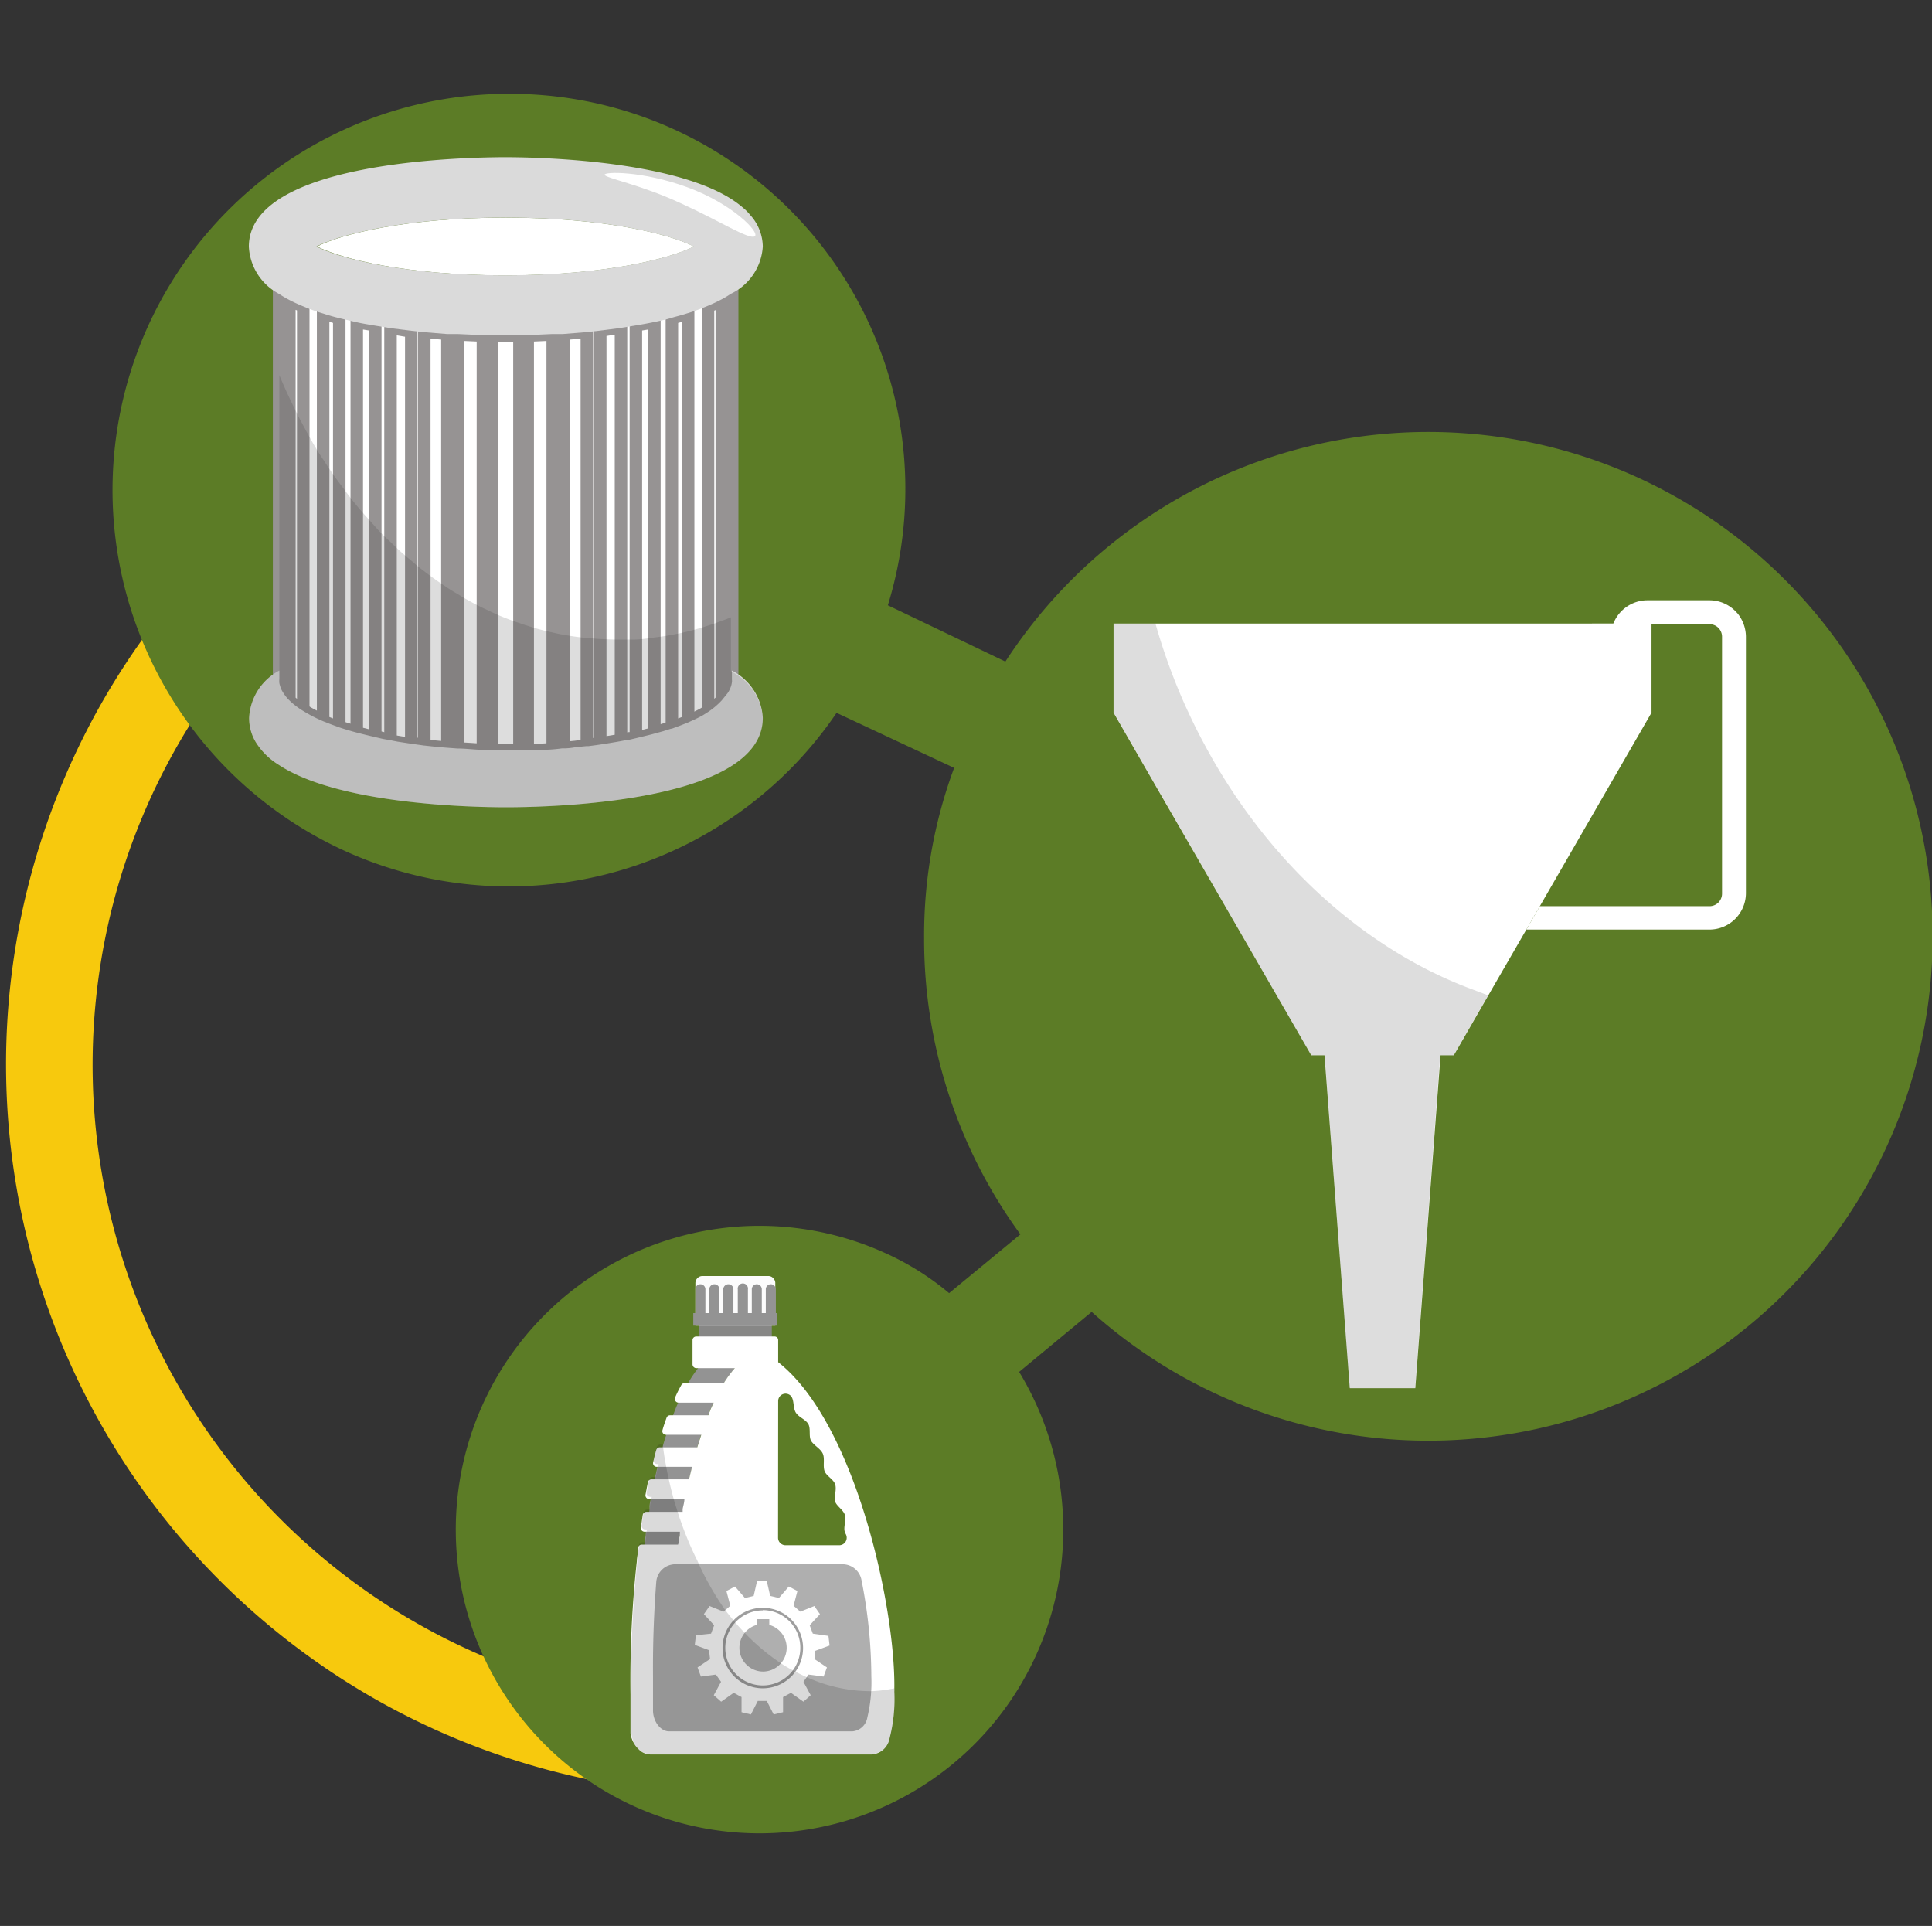 <svg xmlns="http://www.w3.org/2000/svg" viewBox="0 0 154.5 154"><rect x="0" y="0" width="154.5" height="154" fill="#333333" stroke="none"/><g style="isolation:isolate"><g id="Capa_1" data-name="Capa 1"><g id="Capa_5" data-name="Capa 5"><path d="M58.7,143.5a58.4,58.4,0,0,1-45-95.4l5.4,4.4a51.41,51.41,0,0,0,53.4,82.2l1.9,6.7A60,60,0,0,1,58.7,143.5Z" style="fill:#f7c90d"/><path d="M40.5,17A13.7,13.7,0,1,1,26.8,30.7,13.66,13.66,0,0,1,40.5,17Z" style="fill:#5c7c26"/><path d="M40.7,7.5A31.6,31.6,0,0,1,71,48.4l9.4,4.5a40.33,40.33,0,1,1,6.9,52l-5.8,4.8a24.29,24.29,0,1,1-10.7-9.5,22,22,0,0,1,5.1,3.2l5.7-4.7A40,40,0,0,1,73.9,75a38.55,38.55,0,0,1,2.4-13.6L66.9,57A31.69,31.69,0,1,1,40.7,7.5Z" style="fill:#5c7c26"/><path d="M60.4,106.2A10.3,10.3,0,1,1,50,116.4,10.35,10.35,0,0,1,60.4,106.2Z" style="fill:#5c7c26"/><polygon points="115.62 78.79 115.2 84.36 115.2 84.38 113.18 111 107.94 111 105.92 84.38 105.5 78.79 115.62 78.79" style="fill:#fff"/><path d="M139.62,50.91V71.42a2.92,2.92,0,0,1-2.91,2.91H122.06l1.08-1.87h13.57a1,1,0,0,0,1-1V50.91a1,1,0,0,0-1-1H129A2.93,2.93,0,0,1,131.71,48h5a2.91,2.91,0,0,1,2.06.86l.19.2A3,3,0,0,1,139.62,50.91Z" style="fill:#fff"/><polygon points="132.07 56.99 132.05 57.02 123.14 72.46 122.06 74.33 119.02 79.59 116.26 84.38 104.86 84.38 92.61 63.17 89.07 57.02 89.05 56.99 132.07 56.99" style="fill:#fff"/><rect x="89.05" y="49.86" width="43.02" height="7.16" style="fill:#fff"/><rect x="127.31" y="49.86" width="3.53" height="7.16" style="fill:#fff;opacity:0.46;mix-blend-mode:overlay"/><polygon points="115.19 84.38 115.19 84.38 127.3 56.99 130.84 56.99 115.19 84.38" style="fill:#fff;opacity:0.46;mix-blend-mode:overlay"/><path d="M119,79.59l-2.76,4.79h-1.07l-2,26.62h-5.24l-2-26.62h-1.07L92.62,63.16,89.07,57h0V49.86h3.33a48.17,48.17,0,0,0,2.09,5.89c.18.42.36.83.56,1.24a0,0,0,0,0,0,0c.39.85.8,1.67,1.24,2.48,5.07,9.5,12.86,16.4,21.26,19.57l.56.21Z" style="fill:#1f1f1d;opacity:0.15;mix-blend-mode:multiply"/><path d="M58.55,19.71V54.29a.17.17,0,0,1,0,.07,1.09,1.09,0,0,1,0,.18,1.94,1.94,0,0,1-.07.33l-.08.21-.09.18c0,.06-.07.12-.11.17l-.46.57a6,6,0,0,1-1.11.85l-.35.22c-.24.14-.5.26-.77.39l-.47.21-.61.24-.65.24h0l-.06,0-.63.2-.72.2-.23.06L51,58.92l-.1,0-.5.12-.1,0-.62.11-.82.15-.84.13-.88.12-.16,0L46,59.7q-.45.06-.93.09H45c-.24,0-.48,0-.74.05l-1,.07-1,0-.66,0H39.32l-.66,0h-.08c-.66,0-1.32-.05-1.95-.11h0l-.68-.05h-.16c-.62,0-1.24-.11-1.84-.18l-1-.14-1.11-.17-1.18-.22-.6-.14c-.51-.11-1-.23-1.47-.36s-1-.27-1.41-.42l-.68-.25-.61-.24a11.74,11.74,0,0,1-1.59-.82l-.15-.09a2.53,2.53,0,0,1-.36-.25,5.32,5.32,0,0,1-.6-.51L23,55.88a3.46,3.46,0,0,1-.34-.44,1.91,1.91,0,0,1-.16-.27,1.46,1.46,0,0,1-.12-.33,1,1,0,0,1-.06-.23,1.66,1.66,0,0,1,0-.32V19.71H24.6a.7.7,0,0,0-.13.39c0,1.73,7.23,3.13,16.14,3.13s16.13-1.4,16.13-3.13a.7.7,0,0,0-.13-.39Z" style="fill:#fff;stroke:#969393;stroke-miterlimit:10"/><path d="M40.43,17.4c-7.9,0-13.12,1.31-15.08,2.31,2,1,7.18,2.31,15.08,2.31s13.12-1.32,15.08-2.31C53.55,18.71,48.34,17.4,40.43,17.4Z" style="fill:#fff"/><path d="M36.62,26.74V59.86c.67,0,1.35.08,2,.1V26.83Z" style="fill:#fff;stroke:#969393;stroke-miterlimit:10"/><path d="M33.93,26.54V59.61c.6.07,1.21.13,1.85.18V26.69Z" style="fill:#fff;stroke:#969393;stroke-miterlimit:10"/><path d="M31.23,26.23v33c.54.1,1.09.19,1.66.27v-33Z" style="fill:#fff;stroke:#969393;stroke-miterlimit:10"/><path d="M28.53,25.76V58.58c.47.13,1,.25,1.48.37V26Z" style="fill:#fff;stroke:#969393;stroke-miterlimit:10"/><path d="M25.84,25.07v32.6c.4.17.83.33,1.29.49V25.44Z" style="fill:#fff;stroke:#969393;stroke-miterlimit:10"/><path d="M24.25,24.49q-.59-.24-1.11-.51V56a6.08,6.08,0,0,0,1.11.85Z" style="fill:#fff;stroke:#969393;stroke-miterlimit:10"/><path d="M40.43,26.85H39.32V60h2.22V26.84Z" style="fill:#fff;stroke:#969393;stroke-miterlimit:10"/><path d="M42.2,26.83V60c.69,0,1.37-.06,2-.1V26.74Z" style="fill:#fff;stroke:#969393;stroke-miterlimit:10"/><path d="M45.09,26.69v33.1c.63,0,1.24-.11,1.84-.18V26.54Z" style="fill:#fff;stroke:#969393;stroke-miterlimit:10"/><path d="M48,26.44v33c.57-.08,1.12-.17,1.66-.27v-33Z" style="fill:#fff;stroke:#969393;stroke-miterlimit:10"/><path d="M50.85,26V59c.51-.12,1-.24,1.48-.37V25.76Z" style="fill:#fff;stroke:#969393;stroke-miterlimit:10"/><path d="M53.73,25.44V58.16c.46-.16.89-.32,1.3-.49V25.07C54.61,25.2,54.18,25.32,53.73,25.44Z" style="fill:#fff;stroke:#969393;stroke-miterlimit:10"/><path d="M56.62,56.85a6.35,6.35,0,0,0,1.1-.85V24c-.35.18-.72.35-1.1.51Z" style="fill:#fff;stroke:#969393;stroke-miterlimit:10"/><path d="M60,17.2l0,0a4.17,4.17,0,0,0-.63-.63s0,0,0,0c-4.33-3.73-16.14-4-18.93-4-3.43,0-20.54.35-20.54,7.15a4.52,4.52,0,0,0,2.42,3.78,8.25,8.25,0,0,0,.83.49q.52.27,1.11.51a14.14,14.14,0,0,0,1.59.57c.42.14.84.26,1.29.37s.93.22,1.41.33,1,.19,1.47.27l1.22.2,1.67.21,1,.11,1.84.15.86,0,2,.09h.66l1.11,0,1.11,0h.66l2-.09.86,0,1.84-.15,1-.11,1.66-.21,1.22-.2c.49-.08,1-.17,1.48-.27s1-.2,1.41-.33.87-.23,1.28-.37a14.14,14.14,0,0,0,1.59-.57q.59-.24,1.11-.51a7.27,7.27,0,0,0,.83-.49A4.5,4.5,0,0,0,61,19.71,3.82,3.82,0,0,0,60,17.2Zm-19.61.2c7.91,0,13.12,1.31,15.08,2.31-2,1-7.17,2.3-15.08,2.3s-13.12-1.31-15.08-2.3C27.31,18.71,32.53,17.4,40.43,17.4Z" style="fill:#dadada"/><path d="M61,57.4c0,6.8-17.11,7.15-20.54,7.15-2.65,0-13.42-.21-18.21-3.42a5.59,5.59,0,0,1-1.8-1.79,3.76,3.76,0,0,1-.53-1.94,4.54,4.54,0,0,1,2.42-3.78v.67a1.66,1.66,0,0,0,0,.32,1,1,0,0,0,.06.23,1.46,1.46,0,0,0,.12.33,2.71,2.71,0,0,0,.16.27,3.46,3.46,0,0,0,.34.44l.12.12a5.32,5.32,0,0,0,.6.51c.11.08.23.17.36.25l.15.09a11.74,11.74,0,0,0,1.59.82l.61.24.68.25c.45.15.91.29,1.41.42s1,.25,1.47.36l.6.14.62.11.56.11,1.11.17,1,.14c.64.07,1.32.14,2,.19l.68.05c.65,0,1.3.09,2,.11h.08l.66,0h2.22l.66,0,1,0q.89,0,1.74-.12h.12q.48,0,.93-.09l.91-.09.16,0c.59-.07,1.17-.16,1.72-.25s1-.17,1.44-.26l.1,0,.6-.14,1.15-.28.95-.26.63-.2.06,0h0l.65-.24.61-.24.47-.21c.27-.13.53-.25.77-.39l.35-.22A6,6,0,0,0,57.72,56l.46-.57a1.2,1.2,0,0,0,.11-.17l.09-.18.08-.21a1.76,1.76,0,0,0,.07-.33.55.55,0,0,0,0-.18.17.17,0,0,0,0-.07v-.67A4.54,4.54,0,0,1,61,57.4Z" style="fill:#dadada"/><path d="M54.41,16.24c-3.13-1.46-6-2-6.06-2.26s3-.33,6.63,1,5.83,3.64,5.37,3.92S57.53,17.65,54.41,16.24Z" style="fill:#fff"/><path d="M61,57.4c0,6.8-17.11,7.15-20.54,7.15-2.65,0-13.42-.21-18.21-3.42a5.59,5.59,0,0,1-1.8-1.79,3.76,3.76,0,0,1-.53-1.94,4.54,4.54,0,0,1,2.42-3.78V30c.26.63.54,1.26.83,1.87s.72,1.49,1.11,2.21c.5.93,1,1.84,1.59,2.7.41.65.84,1.27,1.29,1.87s.92,1.24,1.41,1.83,1,1.14,1.47,1.67.8.83,1.22,1.22a21.19,21.19,0,0,0,1.67,1.49,11.57,11.57,0,0,0,1,.82c.6.47,1.22.9,1.84,1.31.28.19.57.36.86.53a21,21,0,0,0,2,1.1l.66.31a18.29,18.29,0,0,0,2.22.88c.22.08.44.16.66.22a17.85,17.85,0,0,0,2,.54c.29.07.57.13.86.18.61.11,1.22.2,1.84.26.34,0,.69.07,1,.08s.93.05,1.4.05h.26c.41,0,.81,0,1.22,0s1-.08,1.48-.15.94-.12,1.41-.21.86-.17,1.28-.27,1.07-.28,1.59-.45.74-.24,1.11-.38.56-.2.83-.32v4.32A4.54,4.54,0,0,1,61,57.4Z" style="fill:#1d1d1b;opacity:0.15;mix-blend-mode:multiply"/></g><rect x="55.88" y="105.62" width="5.84" height="1.56" style="fill:#878786"/><path d="M60.81,108a4.45,4.45,0,0,0-2.06,1.41l-.21.26h0a3.15,3.15,0,0,0-.22.29,3.46,3.46,0,0,0-.22.31,4,4,0,0,0-.22.34,13.1,13.1,0,0,0-.8,1.5c-.08.16-.15.33-.23.5,0,0,0,0,0,0-.07.17-.14.33-.21.51-.19.48-.37,1-.55,1.52-.11.34-.21.68-.31,1h0c-.14.49-.27,1-.4,1.52-.08.34-.17.69-.24,1s-.22,1-.32,1.53c0,.26-.1.53-.14.79,0,.08,0,.16,0,.23-.06.36-.12.71-.17,1.07,0,.15,0,.31-.07.47s0,.34-.07.51,0,.35-.08.52c-.07.56-.14,1.12-.2,1.7a90.12,90.12,0,0,0-.49,10.59c0,1,0,1.9,0,2.77,0,.11,0,.21,0,.32a2.07,2.07,0,0,0,.67,1.53H52.47a1.76,1.76,0,0,1-1.55-1.88c0-1,0-2,0-3.09a89.65,89.65,0,0,1,.64-11.94c0-.16.05-.31.07-.47s0-.38.08-.56c.07-.52.15-1,.23-1.54h0a1.43,1.43,0,0,0,0-.22c0-.27.09-.54.14-.8.09-.52.2-1,.3-1.53,0-.1.05-.21.07-.31s.11-.49.17-.73h0c.12-.5.24-1,.38-1.47a.43.43,0,0,1,0,0c.1-.36.2-.7.31-1,.16-.53.34-1,.53-1.52s.27-.71.41-1a15.56,15.56,0,0,1,.77-1.53,10.51,10.51,0,0,1,.79-1.18C57.22,107.64,58.87,107,60.81,108Z" style="fill:#939393"/><path d="M62.23,108.92v-1.77a.28.28,0,0,0-.29-.28H55.68a.29.29,0,0,0-.3.28v1.95a.31.31,0,0,0,.3.3h3.08l-.22.26h0l-.22.29a3.46,3.46,0,0,0-.22.31,4,4,0,0,0-.22.34c-.21,0-.44,0-.68,0H57a0,0,0,0,0,0,0l-.11,0H54.74a.29.29,0,0,0-.25.14c-.17.3-.34.63-.5,1a.3.3,0,0,0,.26.42h2.82c-.08.16-.15.33-.23.5,0,0,0,0,0,0l-.2.51H53.58a.28.28,0,0,0-.27.18c-.11.31-.23.63-.33,1a.29.29,0,0,0,.27.38h2.83c-.11.34-.22.68-.32,1h-3a.29.29,0,0,0-.28.21c-.09.31-.17.63-.25,1a.29.29,0,0,0,.29.35h2.82c-.08.34-.17.69-.24,1h-3a.29.29,0,0,0-.29.23c-.06.31-.12.63-.19,1a.3.3,0,0,0,.29.35h2.82c0,.26-.09.52-.14.79,0,.08,0,.16,0,.23H51.69a.29.29,0,0,0-.29.25l-.15,1a.3.3,0,0,0,.29.34h2.83c0,.16,0,.34-.07.51s0,.35-.08.52h-2.9a.27.27,0,0,0-.28.25c0,.32-.08.63-.11,1v.06a87.34,87.34,0,0,0-.51,10.68c0,1.1,0,2.13,0,3.09A2.17,2.17,0,0,0,51,139.8l.18.18a1.39,1.39,0,0,0,.85.31H69.7A1.57,1.57,0,0,0,71.14,139a12.56,12.56,0,0,0,.38-3.72,2.81,2.81,0,0,0,0-.29C71.6,128.54,68.43,113.8,62.23,108.92Zm0,3.12a.59.59,0,0,1,1.05-.38,0,0,0,0,1,0,0c.24.34.13.94.37,1.31s.8.54,1,.92,0,1,.23,1.35.75.61.92,1,0,.95.13,1.36.7.66.85,1.07-.09,1,0,1.37.67.69.79,1.11-.15,1,0,1.37l.06.14a.6.6,0,0,1-.51.9H62.82a.6.6,0,0,1-.6-.59Z" style="fill:#fff"/><path d="M62,102.57V106H55.61v-3.4a.57.57,0,0,1,.57-.57h5.25a.56.56,0,0,1,.31.09.58.58,0,0,1,.17.18A.53.53,0,0,1,62,102.57Z" style="fill:#fcfcfc"/><path d="M62.17,105v1H55.44v-1h.17v-1.9a.4.4,0,0,1,.4-.41.4.4,0,0,1,.4.41V105h.31v-1.9a.41.41,0,0,1,.41-.41.4.4,0,0,1,.4.39V105h.31v-1.9a.41.41,0,0,1,.41-.41.4.4,0,0,1,.4.41V105H59v-1.9a.41.41,0,1,1,.81,0V105h.31v-1.9a.4.4,0,0,1,.4-.41.4.4,0,0,1,.4.41V105h.32v-1.9a.4.4,0,0,1,.4-.41.4.4,0,0,1,.4.41V105Z" style="fill:#939393"/><path d="M54,125.08a1.53,1.53,0,0,0-1.52,1.42c-.19,2.46-.28,5-.26,7.52,0,1,0,1.89,0,2.75s.59,1.67,1.28,1.67H68.17a1.32,1.32,0,0,0,1.19-1.11,12.1,12.1,0,0,0,.32-3.31,40,40,0,0,0-.79-7.69,1.54,1.54,0,0,0-1.51-1.25Z" style="fill:#afafaf"/><path d="M65.2,132l1.14-.42-.09-.77L65,130.63l-.25-.67.82-.89-.45-.65-1.12.45-.54-.47.31-1.18-.69-.36-.79.92-.7-.17-.27-1.18h-.78l-.27,1.18-.7.17-.79-.92-.69.36.31,1.18-.54.47-1.12-.45-.45.65.82.89-.25.67-1.21.13-.09.77,1.14.42.08.71-1,.67.27.73,1.2-.16.41.58-.58,1.07.59.52,1-.71.63.34v1.21l.75.18.55-1.08h.72l.55,1.08.75-.18V135.7l.63-.34,1,.71.58-.52-.58-1.07.41-.58,1.2.16.27-.73-1-.67ZM61,133.66a1.9,1.9,0,0,1-.48-3.73v-.46h1v.46a1.9,1.9,0,0,1-.48,3.73Z" style="fill:#fff"/><path d="M61,135a3.22,3.22,0,1,1,3.22-3.22A3.22,3.22,0,0,1,61,135Zm0-6.23a3,3,0,1,0,3,3A3,3,0,0,0,61,128.75Z" style="fill:#9e9e9e"/><path d="M71.53,135a2.81,2.81,0,0,1,0,.29,12.56,12.56,0,0,1-.38,3.72,1.57,1.57,0,0,1-1.44,1.25H52a1.39,1.39,0,0,1-.85-.31L51,139.8a2.17,2.17,0,0,1-.52-1.39c0-1,0-2,0-3.09a87.34,87.34,0,0,1,.51-10.68v-.06c0-.32.07-.63.11-1a.27.27,0,0,1,.28-.25h.23l.06-.47c0-.19,0-.38.08-.56h-.15a.3.3,0,0,1-.29-.34l.15-1a.29.29,0,0,1,.29-.25h.23c0-.07,0-.14,0-.22,0-.27.09-.54.14-.8H52a.3.3,0,0,1-.29-.35c.07-.32.13-.64.19-1a.29.29,0,0,1,.29-.23h.24c0-.1.05-.21.07-.31s.11-.49.17-.73h-.11a.29.29,0,0,1-.29-.35c.08-.33.16-.65.25-1a.29.29,0,0,1,.28-.21H53a.11.11,0,0,0,0,0c.06.5.13,1,.22,1.47s.12.69.2,1c.1.51.22,1,.36,1.53.09.35.19.69.29,1s.22.72.35,1.07a26.22,26.22,0,0,0,1.34,3.2A23.1,23.1,0,0,0,58,128.75c.21.27.41.53.62.77,0,.06.09.11.13.16.24.29.5.57.75.83A17,17,0,0,0,62.45,133c.32.21.63.4,1,.58l.18.1c.3.16.62.31.93.45a12.46,12.46,0,0,0,5.12,1.1h0A11.69,11.69,0,0,0,71.53,135Z" style="fill:#0a0a07;opacity:0.15;mix-blend-mode:multiply"/></g></g></svg>